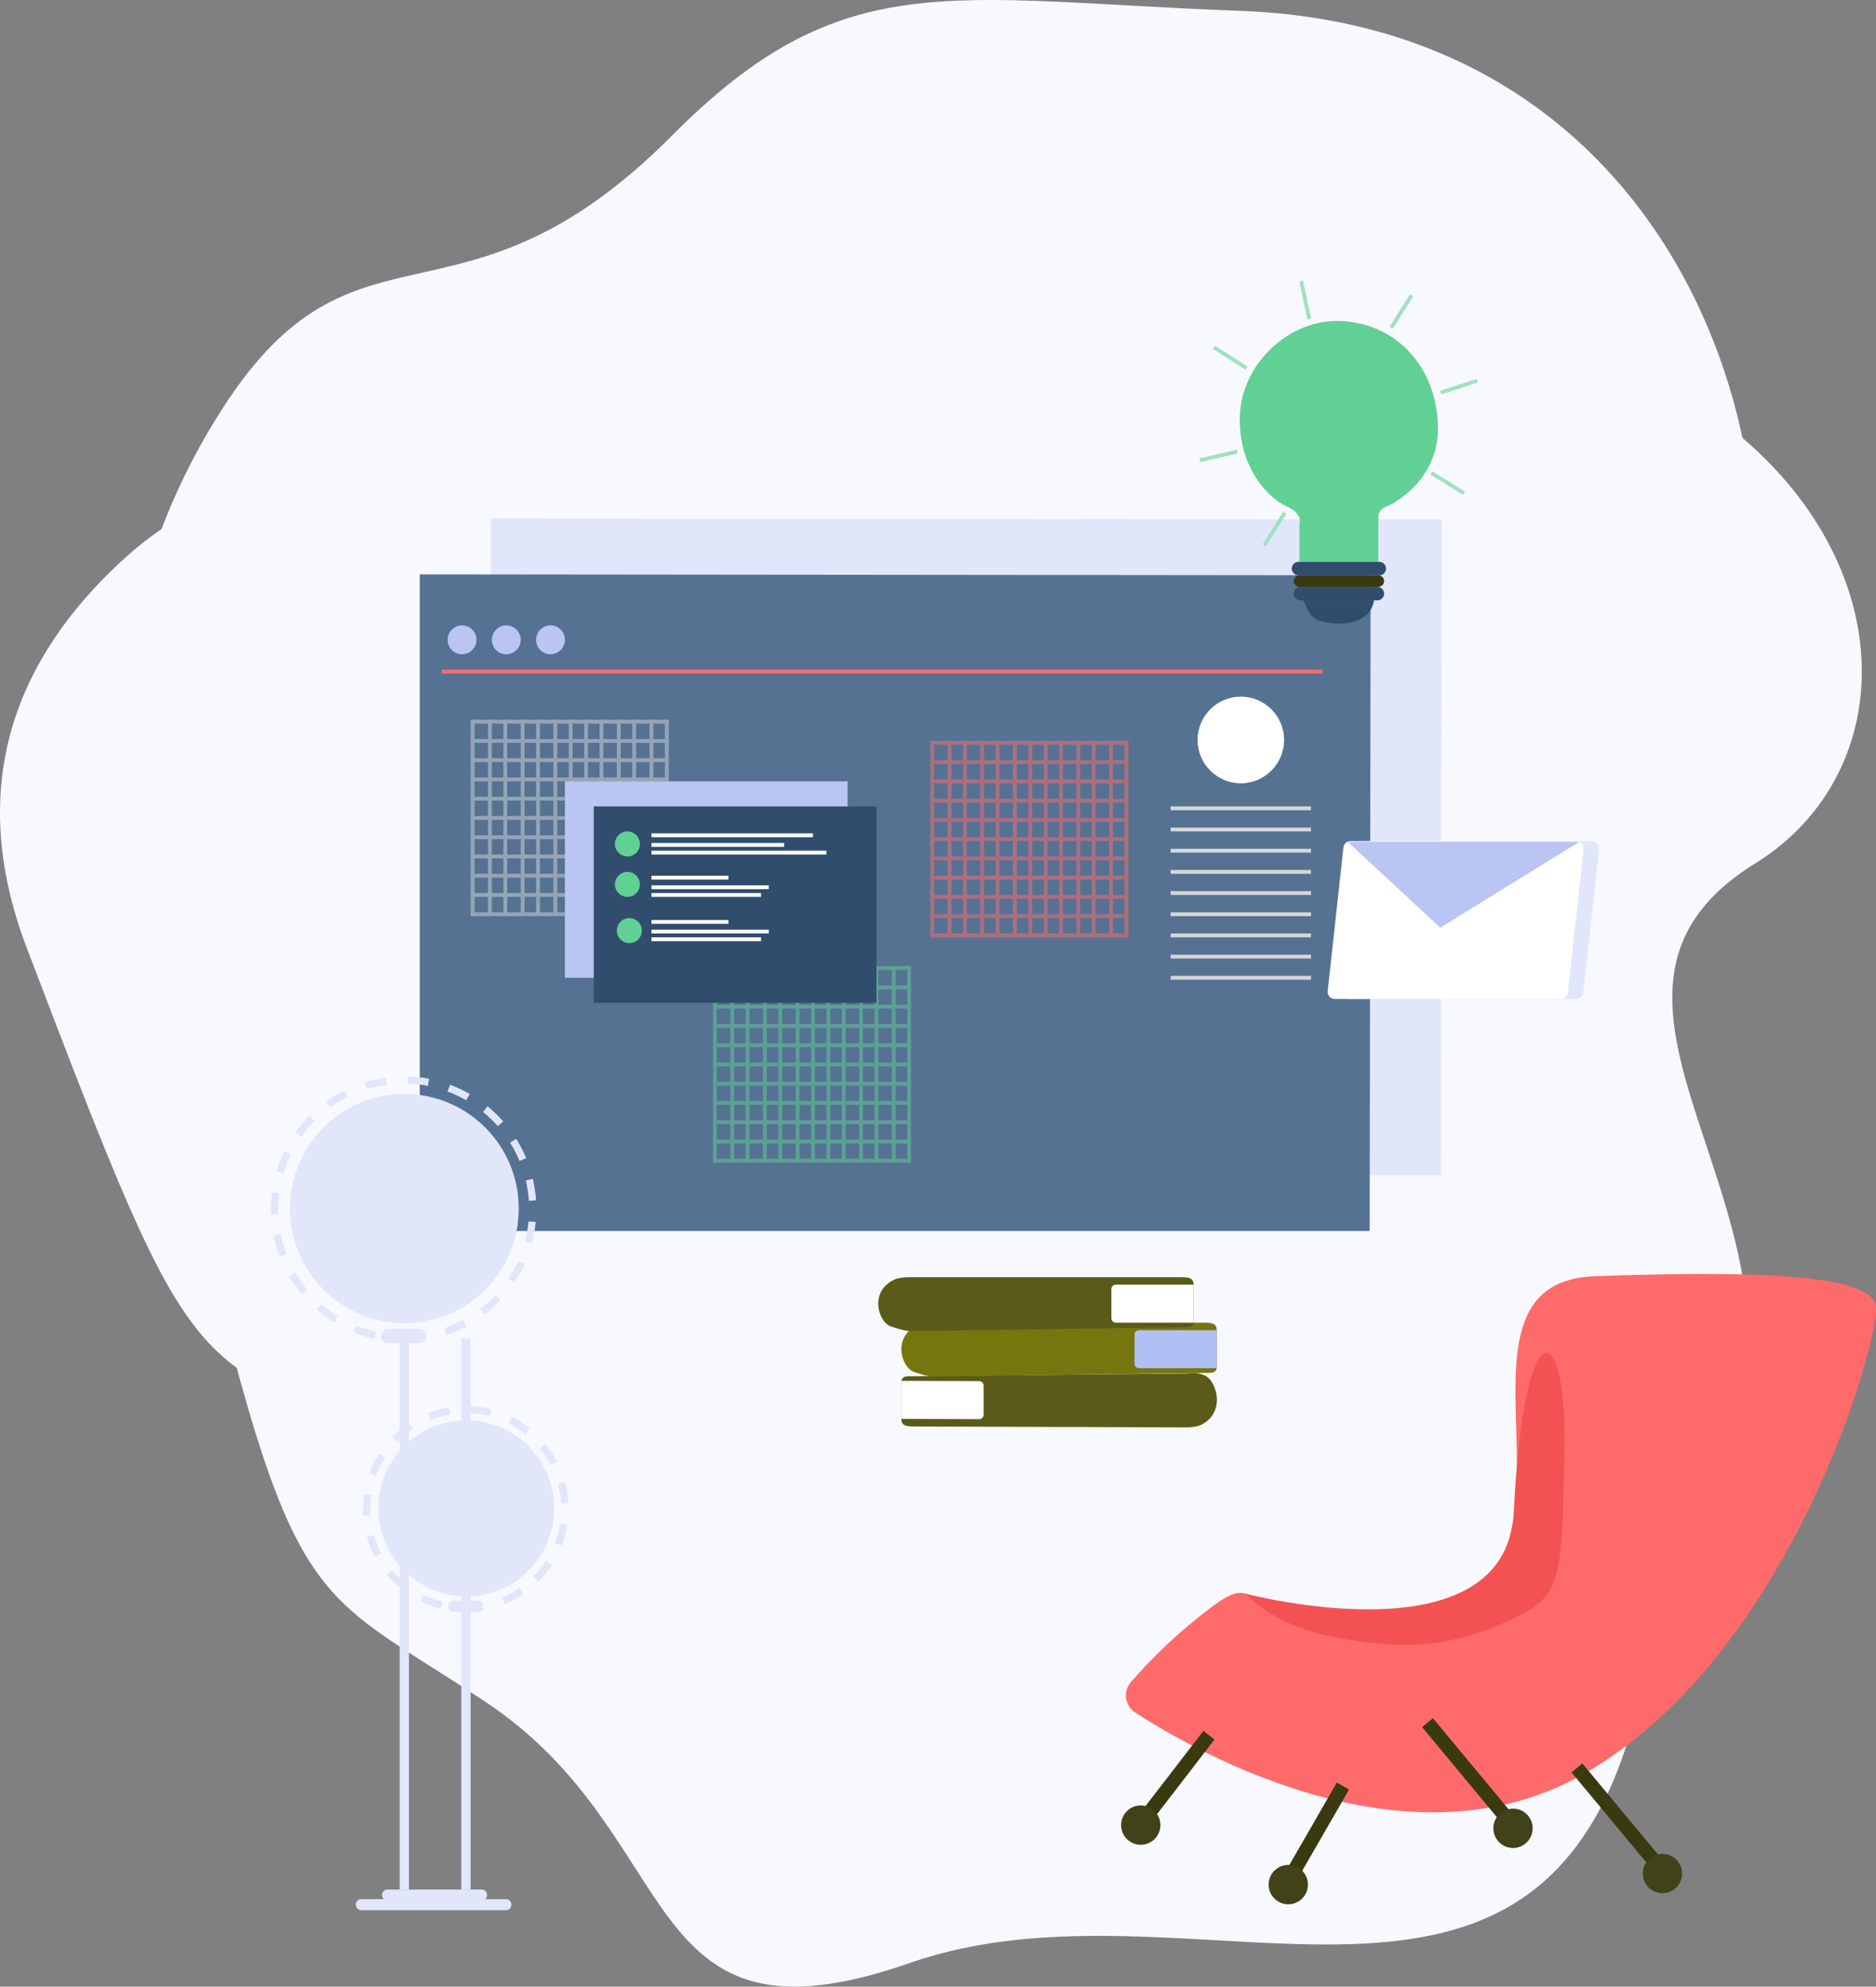 <svg width="305" height="323" viewBox="0 0 305 323" fill="none" xmlns="http://www.w3.org/2000/svg">
<rect x="0" y="0" width="305" height="323" fill="#808080" stroke="none"/>
<g clip-path="url(#clip0)">
<path d="M109.297 22.006C74.914 56.595 57.961 32.56 36.218 66.347C22.149 88.194 13.915 118.027 23.015 157.767C47.738 265.682 45.815 254.674 78.919 276.69C112.023 298.706 102.854 334.876 147.922 319.15C192.99 303.424 248.615 339.597 265.306 280.885C281.997 222.173 238.733 170.158 270.252 137.717C301.771 105.276 287.03 4.915 201.721 1.768C154.265 0.018 137.152 -6.021 109.297 22.006Z" fill="#F8F8FF"/>
<path d="M102.407 61.291C63.328 84.932 44.061 68.492 19.348 91.603C3.373 106.537 -5.999 126.935 4.342 154.094C32.444 227.871 30.259 220.336 67.88 235.395C105.502 250.454 95.079 275.175 146.305 264.424C197.532 253.672 260.754 278.399 279.721 238.263C298.688 198.126 249.515 162.566 285.348 140.388C321.181 118.209 304.419 49.594 207.47 47.447C153.514 46.263 134.066 42.131 102.407 61.291Z" fill="#F8F8FF"/>
<path d="M79.81 88.685V191.063H234.247L234.403 84.459L79.81 84.302V88.685Z" fill="#E1E6FB"/>
<path d="M68.243 97.765V200.142H222.68L222.836 93.538L68.243 93.382V97.765Z" fill="#557292"/>
<path d="M77.465 104.026C77.465 102.73 76.416 101.678 75.121 101.678C73.826 101.678 72.776 102.73 72.776 104.026C72.776 105.323 73.826 106.374 75.121 106.374C76.416 106.374 77.465 105.323 77.465 104.026Z" fill="#BAC5F4"/>
<path d="M84.656 104.026C84.656 102.73 83.606 101.678 82.311 101.678C81.016 101.678 79.966 102.73 79.966 104.026C79.966 105.323 81.016 106.374 82.311 106.374C83.606 106.374 84.656 105.323 84.656 104.026Z" fill="#BAC5F4"/>
<path d="M91.846 104.026C91.846 102.73 90.796 101.678 89.501 101.678C88.207 101.678 87.157 102.73 87.157 104.026C87.157 105.323 88.207 106.374 89.501 106.374C90.796 106.374 91.846 105.323 91.846 104.026Z" fill="#BAC5F4"/>
<g opacity="0.5">
<path d="M77.153 117.019H76.528V148.953H77.153V117.019Z" fill="#D6D6D6"/>
<path d="M79.966 117.019H79.341V148.953H79.966V117.019Z" fill="#D6D6D6"/>
<path d="M82.467 117.019H81.842V148.953H82.467V117.019Z" fill="#D6D6D6"/>
<path d="M85.281 117.019H84.656V148.953H85.281V117.019Z" fill="#D6D6D6"/>
<path d="M87.782 117.019H87.157V148.953H87.782V117.019Z" fill="#D6D6D6"/>
<path d="M90.596 117.019H89.97V148.953H90.596V117.019Z" fill="#D6D6D6"/>
<path d="M93.097 117.019H92.471V148.953H93.097V117.019Z" fill="#D6D6D6"/>
<path d="M95.598 117.019H94.972V148.953H95.598V117.019Z" fill="#D6D6D6"/>
<path d="M98.099 117.019H97.473V148.953H98.099V117.019Z" fill="#D6D6D6"/>
<path d="M100.912 117.019H100.287V148.953H100.912V117.019Z" fill="#D6D6D6"/>
<path d="M103.413 117.019H102.788V148.953H103.413V117.019Z" fill="#D6D6D6"/>
<path d="M106.227 117.019H105.602V148.953H106.227V117.019Z" fill="#D6D6D6"/>
<path d="M108.728 117.019H108.103V148.953H108.728V117.019Z" fill="#D6D6D6"/>
<path d="M108.728 117.019H76.528V117.645H108.728V117.019Z" fill="#D6D6D6"/>
<path d="M108.728 120.15H76.528V120.776H108.728V120.15Z" fill="#D6D6D6"/>
<path d="M108.728 123.281H76.528V123.907H108.728V123.281Z" fill="#D6D6D6"/>
<path d="M108.728 126.412H76.528V127.038H108.728V126.412Z" fill="#D6D6D6"/>
<path d="M108.728 129.542H76.528V130.169H108.728V129.542Z" fill="#D6D6D6"/>
<path d="M108.728 132.673H76.528V133.299H108.728V132.673Z" fill="#D6D6D6"/>
<path d="M108.728 135.804H76.528V136.43H108.728V135.804Z" fill="#D6D6D6"/>
<path d="M108.728 138.935H76.528V139.561H108.728V138.935Z" fill="#D6D6D6"/>
<path d="M108.728 142.066H76.528V142.692H108.728V142.066Z" fill="#D6D6D6"/>
<path d="M108.728 145.196H76.528V145.823H108.728V145.196Z" fill="#D6D6D6"/>
<path d="M108.728 148.327H76.528V148.953H108.728V148.327Z" fill="#D6D6D6"/>
<path d="M116.543 157.093H115.918V189.028H116.543V157.093Z" fill="#61D095"/>
<path d="M119.357 157.093H118.732V189.028H119.357V157.093Z" fill="#61D095"/>
<path d="M121.858 157.093H121.233V189.028H121.858V157.093Z" fill="#61D095"/>
<path d="M124.672 157.093H124.046V189.028H124.672V157.093Z" fill="#61D095"/>
<path d="M127.173 157.093H126.547V189.028H127.173V157.093Z" fill="#61D095"/>
<path d="M129.986 157.093H129.361V189.028H129.986V157.093Z" fill="#61D095"/>
<path d="M132.487 157.093H131.862V189.028H132.487V157.093Z" fill="#61D095"/>
<path d="M134.988 157.093H134.363V189.028H134.988V157.093Z" fill="#61D095"/>
<path d="M137.489 157.093H136.864V189.028H137.489V157.093Z" fill="#61D095"/>
<path d="M140.303 157.093H139.678V189.028H140.303V157.093Z" fill="#61D095"/>
<path d="M142.804 157.093H142.179V189.028H142.804V157.093Z" fill="#61D095"/>
<path d="M145.618 157.093H144.992V189.028H145.618V157.093Z" fill="#61D095"/>
<path d="M148.119 157.093H147.493V189.028H148.119V157.093Z" fill="#61D095"/>
<path d="M148.119 157.093H115.918V157.72H148.119V157.093Z" fill="#61D095"/>
<path d="M148.119 160.224H115.918V160.85H148.119V160.224Z" fill="#61D095"/>
<path d="M148.119 163.355H115.918V163.981H148.119V163.355Z" fill="#61D095"/>
<path d="M148.119 166.486H115.918V167.112H148.119V166.486Z" fill="#61D095"/>
<path d="M148.119 169.617H115.918V170.243H148.119V169.617Z" fill="#61D095"/>
<path d="M148.119 172.747H115.918V173.374H148.119V172.747Z" fill="#61D095"/>
<path d="M148.119 175.878H115.918V176.504H148.119V175.878Z" fill="#61D095"/>
<path d="M148.119 179.009H115.918V179.635H148.119V179.009Z" fill="#61D095"/>
<path d="M148.119 182.14H115.918V182.766H148.119V182.14Z" fill="#61D095"/>
<path d="M148.119 185.271H115.918V185.897H148.119V185.271Z" fill="#61D095"/>
<path d="M148.119 188.401H115.918V189.028H148.119V188.401Z" fill="#61D095"/>
<path d="M151.87 120.463H151.245V152.397H151.87V120.463Z" fill="#FF6B6B"/>
<path d="M154.684 120.463H154.058V152.397H154.684V120.463Z" fill="#FF6B6B"/>
<path d="M157.185 120.463H156.56V152.397H157.185V120.463Z" fill="#FF6B6B"/>
<path d="M159.998 120.463H159.373V152.397H159.998V120.463Z" fill="#FF6B6B"/>
<path d="M162.499 120.463H161.874V152.397H162.499V120.463Z" fill="#FF6B6B"/>
<path d="M165.313 120.463H164.688V152.397H165.313V120.463Z" fill="#FF6B6B"/>
<path d="M167.814 120.463H167.189V152.397H167.814V120.463Z" fill="#FF6B6B"/>
<path d="M170.315 120.463H169.69V152.397H170.315V120.463Z" fill="#FF6B6B"/>
<path d="M172.816 120.463H172.191V152.397H172.816V120.463Z" fill="#FF6B6B"/>
<path d="M175.63 120.463H175.004V152.397H175.63V120.463Z" fill="#FF6B6B"/>
<path d="M178.131 120.463H177.505V152.397H178.131V120.463Z" fill="#FF6B6B"/>
<path d="M180.944 120.463H180.319V152.397H180.944V120.463Z" fill="#FF6B6B"/>
<path d="M183.445 120.463H182.82V152.397H183.445V120.463Z" fill="#FF6B6B"/>
<path d="M183.445 120.463H151.245V121.089H183.445V120.463Z" fill="#FF6B6B"/>
<path d="M183.445 123.594H151.245V124.22H183.445V123.594Z" fill="#FF6B6B"/>
<path d="M183.445 126.725H151.245V127.351H183.445V126.725Z" fill="#FF6B6B"/>
<path d="M183.445 129.855H151.245V130.482H183.445V129.855Z" fill="#FF6B6B"/>
<path d="M183.445 132.986H151.245V133.612H183.445V132.986Z" fill="#FF6B6B"/>
<path d="M183.445 136.117H151.245V136.743H183.445V136.117Z" fill="#FF6B6B"/>
<path d="M183.445 139.248H151.245V139.874H183.445V139.248Z" fill="#FF6B6B"/>
<path d="M183.445 142.379H151.245V143.005H183.445V142.379Z" fill="#FF6B6B"/>
<path d="M183.445 145.509H151.245V146.136H183.445V145.509Z" fill="#FF6B6B"/>
<path d="M183.445 148.64H151.245V149.266H183.445V148.64Z" fill="#FF6B6B"/>
<path d="M183.445 151.771H151.245V152.397H183.445V151.771Z" fill="#FF6B6B"/>
</g>
<path d="M137.802 127.038H91.846V158.972H137.802V127.038Z" fill="#BAC5F4"/>
<path d="M142.491 131.108H96.535V163.042H142.491V131.108Z" fill="#304D6D"/>
<path d="M132.175 135.491H105.914V136.117H132.175V135.491Z" fill="white"/>
<path d="M127.485 137.056H105.914V137.682H127.485V137.056Z" fill="white"/>
<path d="M134.363 138.309H105.914V138.935H134.363V138.309Z" fill="white"/>
<path d="M118.419 142.379H105.914V143.005H118.419V142.379Z" fill="white"/>
<path d="M124.984 143.944H105.914V144.57H124.984V143.944Z" fill="white"/>
<path d="M123.734 145.196H105.914V145.823H123.734V145.196Z" fill="white"/>
<path d="M118.419 149.579H105.914V150.206H118.419V149.579Z" fill="white"/>
<path d="M124.984 151.145H105.914V151.771H124.984V151.145Z" fill="white"/>
<path d="M123.734 152.397H105.914V153.023H123.734V152.397Z" fill="white"/>
<path d="M102.006 139.248C103.129 139.248 104.038 138.337 104.038 137.213C104.038 136.089 103.129 135.178 102.006 135.178C100.884 135.178 99.974 136.089 99.974 137.213C99.974 138.337 100.884 139.248 102.006 139.248Z" fill="#61D095"/>
<path d="M102.006 145.823C103.129 145.823 104.038 144.911 104.038 143.788C104.038 142.664 103.129 141.752 102.006 141.752C100.884 141.752 99.974 142.664 99.974 143.788C99.974 144.911 100.884 145.823 102.006 145.823Z" fill="#61D095"/>
<path d="M102.319 153.336C103.441 153.336 104.351 152.425 104.351 151.301C104.351 150.178 103.441 149.266 102.319 149.266C101.197 149.266 100.287 150.178 100.287 151.301C100.287 152.425 101.197 153.336 102.319 153.336Z" fill="#61D095"/>
<path d="M213.144 131.108H190.323V131.734H213.144V131.108Z" fill="#D6D6D6"/>
<path d="M213.144 134.552H190.323V135.178H213.144V134.552Z" fill="#D6D6D6"/>
<path d="M213.144 137.996H190.323V138.622H213.144V137.996Z" fill="#D6D6D6"/>
<path d="M213.144 141.439H190.323V142.066H213.144V141.439Z" fill="#D6D6D6"/>
<path d="M213.144 144.883H190.323V145.509H213.144V144.883Z" fill="#D6D6D6"/>
<path d="M213.144 148.327H190.323V148.953H213.144V148.327Z" fill="#D6D6D6"/>
<path d="M213.144 151.771H190.323V152.397H213.144V151.771Z" fill="#D6D6D6"/>
<path d="M213.144 155.215H190.323V155.841H213.144V155.215Z" fill="#D6D6D6"/>
<path d="M213.144 158.659H190.323V159.285H213.144V158.659Z" fill="#D6D6D6"/>
<path d="M215.02 108.879H71.838V109.505H215.02V108.879Z" fill="#FF6B6B"/>
<path d="M201.734 127.351C205.619 127.351 208.768 124.197 208.768 120.307C208.768 116.416 205.619 113.262 201.734 113.262C197.849 113.262 194.7 116.416 194.7 120.307C194.7 124.197 197.849 127.351 201.734 127.351Z" fill="white"/>
<path d="M211.269 91.347V85.085C211.269 85.085 211.894 83.52 209.08 82.267C206.267 81.015 201.265 76.006 201.577 67.552C201.89 59.099 209.706 51.586 218.459 52.212C227.213 52.838 233.465 59.725 233.778 69.118C234.09 78.51 225.649 82.267 225.649 82.267C225.649 82.267 224.086 82.58 224.086 84.146V91.347H211.269Z" fill="#61D095"/>
<path d="M197.552 56.215L197.216 56.743L202.487 60.111L202.823 59.584L197.552 56.215Z" fill="#9FE2BF"/>
<path d="M211.861 45.657L211.249 45.787L212.551 51.911L213.163 51.781L211.861 45.657Z" fill="#9FE2BF"/>
<path d="M229.764 48.168L229.234 47.834L225.905 53.134L226.434 53.468L229.764 48.168Z" fill="#9FE2BF"/>
<path d="M240.265 62.188L240.071 61.593L234.126 63.531L234.319 64.126L240.265 62.188Z" fill="#9FE2BF"/>
<path d="M237.84 80.451L238.17 79.919L232.865 76.607L232.534 77.138L237.84 80.451Z" fill="#9FE2BF"/>
<path d="M205.273 88.505L205.802 88.839L209.135 83.541L208.606 83.207L205.273 88.505Z" fill="#9FE2BF"/>
<path d="M195.003 74.53L195.145 75.14L201.234 73.718L201.092 73.108L195.003 74.53Z" fill="#9FE2BF"/>
<path d="M224.243 91.347H211.112C210.508 91.347 210.018 91.837 210.018 92.442C210.018 93.048 210.508 93.538 211.112 93.538H224.243C224.847 93.538 225.337 93.048 225.337 92.442C225.337 91.837 224.847 91.347 224.243 91.347Z" fill="#304D6D"/>
<path d="M223.93 95.417H211.425C210.821 95.417 210.331 95.907 210.331 96.512C210.331 97.118 210.821 97.608 211.425 97.608H223.93C224.534 97.608 225.024 97.118 225.024 96.512C225.024 95.907 224.534 95.417 223.93 95.417Z" fill="#304D6D"/>
<path d="M224.086 93.538H211.269C210.751 93.538 210.331 93.959 210.331 94.477C210.331 94.996 210.751 95.417 211.269 95.417H224.086C224.604 95.417 225.024 94.996 225.024 94.477C225.024 93.959 224.604 93.538 224.086 93.538Z" fill="#393A10"/>
<path d="M211.894 97.608H223.38C223.38 97.608 223.149 101.365 217.834 101.365C212.519 101.365 212.832 99.174 211.894 97.608Z" fill="#304D6D"/>
<path d="M222.064 136.743H258.819C258.981 136.743 259.141 136.777 259.289 136.843C259.437 136.909 259.57 137.006 259.678 137.127C259.786 137.248 259.868 137.39 259.918 137.545C259.967 137.699 259.984 137.862 259.966 138.024L257.406 161.386C257.374 161.669 257.24 161.93 257.028 162.12C256.817 162.31 256.543 162.415 256.259 162.416H219.503C219.341 162.416 219.181 162.382 219.033 162.316C218.885 162.249 218.752 162.153 218.644 162.032C218.536 161.911 218.454 161.769 218.405 161.614C218.355 161.46 218.338 161.297 218.356 161.135L220.916 137.773C220.947 137.49 221.081 137.228 221.293 137.038C221.505 136.848 221.779 136.743 222.064 136.743Z" fill="#E1E6FB"/>
<path d="M219.563 136.743H256.318C256.48 136.743 256.64 136.777 256.788 136.843C256.936 136.909 257.069 137.006 257.177 137.127C257.285 137.248 257.367 137.39 257.417 137.545C257.466 137.699 257.483 137.862 257.465 138.024L254.905 161.386C254.873 161.669 254.739 161.93 254.527 162.12C254.316 162.31 254.042 162.415 253.758 162.416H217.002C216.84 162.416 216.68 162.382 216.532 162.316C216.384 162.249 216.251 162.153 216.143 162.032C216.035 161.911 215.953 161.769 215.904 161.614C215.854 161.46 215.837 161.297 215.855 161.135L218.415 137.773C218.446 137.49 218.58 137.228 218.792 137.038C219.004 136.848 219.278 136.743 219.563 136.743Z" fill="white"/>
<path d="M219.084 136.847L234.159 150.832L256.799 136.847H219.084Z" fill="#BAC5F4"/>
<path d="M193.121 232.07L148.644 231.92C147.481 231.92 146.54 231.863 146.543 230.698L146.565 224.75C146.565 223.598 147.503 223.767 148.647 223.754L192.836 223.31C193.39 223.341 194.318 222.956 195.847 223.623C197.904 224.506 199.38 229.919 194.997 231.782C194.385 231.95 193.755 232.046 193.121 232.07Z" fill="#5A5B18"/>
<path d="M147.275 230.692L159.176 230.736C159.37 230.736 159.557 230.659 159.695 230.522C159.832 230.384 159.91 230.198 159.911 230.003V225.288C159.911 225.094 159.834 224.907 159.697 224.769C159.56 224.631 159.374 224.554 159.179 224.553L147.281 224.512C147.037 224.486 146.79 224.497 146.549 224.546L146.543 230.667C146.786 230.692 147.03 230.701 147.275 230.692Z" fill="white"/>
<path d="M151.232 215.044H195.706C196.869 215.044 197.813 215.095 197.813 216.259V222.208C197.813 223.36 196.875 223.194 195.734 223.21L151.545 223.811C150.995 223.786 150.063 223.557 148.631 223.069C146.512 222.349 144.98 217.236 149.356 215.358C149.968 215.181 150.597 215.076 151.232 215.044Z" fill="#75770E"/>
<path d="M197.082 216.266H185.183C184.989 216.266 184.803 216.343 184.665 216.48C184.527 216.617 184.45 216.804 184.449 216.998V221.716C184.45 221.911 184.527 222.097 184.665 222.234C184.803 222.372 184.989 222.449 185.183 222.449H197.082C197.326 222.473 197.573 222.461 197.813 222.411V216.281C197.57 216.257 197.326 216.252 197.082 216.266Z" fill="#B0C0F4"/>
<path d="M147.468 207.65H191.942C193.108 207.65 194.049 207.696 194.049 208.861V214.81C194.049 215.965 193.112 215.796 191.97 215.812L147.781 216.413C147.231 216.384 146.299 216.156 144.867 215.668C142.748 214.951 141.216 209.838 145.593 207.959C146.203 207.783 146.833 207.679 147.468 207.65Z" fill="#5A5B18"/>
<path d="M193.318 208.861H181.419C181.323 208.861 181.228 208.88 181.139 208.917C181.05 208.954 180.969 209.008 180.901 209.077C180.833 209.145 180.779 209.226 180.743 209.316C180.706 209.405 180.687 209.5 180.688 209.597V214.312C180.687 214.408 180.706 214.504 180.743 214.593C180.779 214.682 180.833 214.763 180.901 214.831C180.969 214.899 181.05 214.953 181.139 214.99C181.228 215.026 181.323 215.045 181.419 215.044H193.318C193.562 215.067 193.808 215.055 194.049 215.01V208.883C193.806 208.859 193.562 208.852 193.318 208.861Z" fill="white"/>
<path d="M65.626 217.618C77.217 217.618 86.613 208.208 86.613 196.601C86.613 184.994 77.217 175.584 65.626 175.584C54.036 175.584 44.64 184.994 44.64 196.601C44.64 208.208 54.036 217.618 65.626 217.618Z" stroke="#E1E6FB" stroke-width="1.173" stroke-miterlimit="10" stroke-dasharray="3.44 3.44"/>
<path d="M68.168 216.059H63.081C62.439 216.059 61.919 216.58 61.919 217.224C61.919 217.867 62.439 218.388 63.081 218.388H68.168C68.81 218.388 69.331 217.867 69.331 217.224C69.331 216.58 68.81 216.059 68.168 216.059Z" fill="#E1E6FB"/>
<path d="M65.736 215.12C76.009 215.12 84.337 206.779 84.337 196.491C84.337 186.203 76.009 177.863 65.736 177.863C55.462 177.863 47.134 186.203 47.134 196.491C47.134 206.779 55.462 215.12 65.736 215.12Z" fill="#E1E6FB"/>
<path d="M66.486 217.618H64.979V307.209H66.486V217.618Z" fill="#E1E6FB"/>
<path d="M87.12 256.733C93.415 250.429 93.415 240.208 87.12 233.904C80.825 227.6 70.619 227.6 64.324 233.904C58.029 240.208 58.029 250.429 64.324 256.733C70.619 263.037 80.825 263.037 87.12 256.733Z" stroke="#E1E6FB" stroke-width="1.173" stroke-miterlimit="10" stroke-dasharray="3.39 3.39"/>
<path d="M77.725 260.266H73.72C73.254 260.266 72.876 260.644 72.876 261.111V261.208C72.876 261.675 73.254 262.053 73.72 262.053H77.725C78.191 262.053 78.569 261.675 78.569 261.208V261.111C78.569 260.644 78.191 260.266 77.725 260.266Z" fill="#E1E6FB"/>
<path d="M78.331 307.209H62.975C62.509 307.209 62.131 307.587 62.131 308.054V308.151C62.131 308.618 62.509 308.997 62.975 308.997H78.331C78.797 308.997 79.175 308.618 79.175 308.151V308.054C79.175 307.587 78.797 307.209 78.331 307.209Z" fill="#E1E6FB"/>
<path d="M82.289 308.774H58.702C58.235 308.774 57.857 309.153 57.857 309.62V309.717C57.857 310.184 58.235 310.562 58.702 310.562H82.289C82.755 310.562 83.133 310.184 83.133 309.717V309.62C83.133 309.153 82.755 308.774 82.289 308.774Z" fill="#E1E6FB"/>
<path d="M75.808 259.543C83.699 259.543 90.095 253.137 90.095 245.235C90.095 237.333 83.699 230.927 75.808 230.927C67.918 230.927 61.521 237.333 61.521 245.235C61.521 253.137 67.918 259.543 75.808 259.543Z" fill="#E1E6FB"/>
<path d="M76.512 217.618H75.005V307.209H76.512V217.618Z" fill="#E1E6FB"/>
<path d="M183.845 273.493C183.538 273.853 183.312 274.274 183.18 274.729C183.049 275.183 183.017 275.66 183.085 276.129C183.153 276.597 183.32 277.045 183.575 277.443C183.83 277.841 184.168 278.18 184.564 278.437C194.825 285.084 229.32 304.66 257.719 288.286C291.482 268.813 305.791 217.158 304.981 212.289C304.172 207.421 287.427 206.475 259.338 207.49C231.249 208.504 262.839 257.727 230.702 262.323C198.564 266.919 206.942 253.669 196.672 261.512C191.993 265.05 187.695 269.065 183.845 273.493Z" fill="#FF6B6B"/>
<path d="M202.5 259.104C202.5 259.104 244.888 270.303 246.114 245.805C247.812 211.654 254.886 214.472 254.355 236.259C253.823 258.046 254.152 259.74 244.038 264.045C235.325 267.755 228.019 268.409 216.302 266.048C206.723 264.12 202.5 259.104 202.5 259.104Z" fill="#F45252"/>
<path d="M197.458 282.812L195.648 281.415L185.424 294.695L187.234 296.092L197.458 282.812Z" fill="#393A10"/>
<path d="M185.465 299.933C187.229 299.933 188.66 298.5 188.66 296.733C188.66 294.966 187.229 293.534 185.465 293.534C183.7 293.534 182.27 294.966 182.27 296.733C182.27 298.5 183.7 299.933 185.465 299.933Z" fill="#414219"/>
<path d="M219.322 290.964L217.343 289.82L208.971 304.342L210.95 305.486L219.322 290.964Z" fill="#393A10"/>
<path d="M209.446 309.607C211.211 309.607 212.641 308.175 212.641 306.407C212.641 304.64 211.211 303.208 209.446 303.208C207.682 303.208 206.251 304.64 206.251 306.407C206.251 308.175 207.682 309.607 209.446 309.607Z" fill="#414219"/>
<path d="M257.262 286.708L255.505 288.171L268.525 303.848L270.282 302.385L257.262 286.708Z" fill="#393A10"/>
<path d="M270.277 307.807C272.041 307.807 273.472 306.374 273.472 304.607C273.472 302.84 272.041 301.408 270.277 301.408C268.512 301.408 267.082 302.84 267.082 304.607C267.082 306.374 268.512 307.807 270.277 307.807Z" fill="#414219"/>
<path d="M232.967 279.351L231.21 280.814L244.229 296.492L245.986 295.028L232.967 279.351Z" fill="#393A10"/>
<path d="M245.983 300.453C247.747 300.453 249.178 299.02 249.178 297.253C249.178 295.486 247.747 294.053 245.983 294.053C244.218 294.053 242.788 295.486 242.788 297.253C242.788 299.02 244.218 300.453 245.983 300.453Z" fill="#414219"/>
</g>
<defs>
<clipPath id="clip0">
<rect width="305" height="323" fill="white"/>
</clipPath>
</defs>
</svg>
